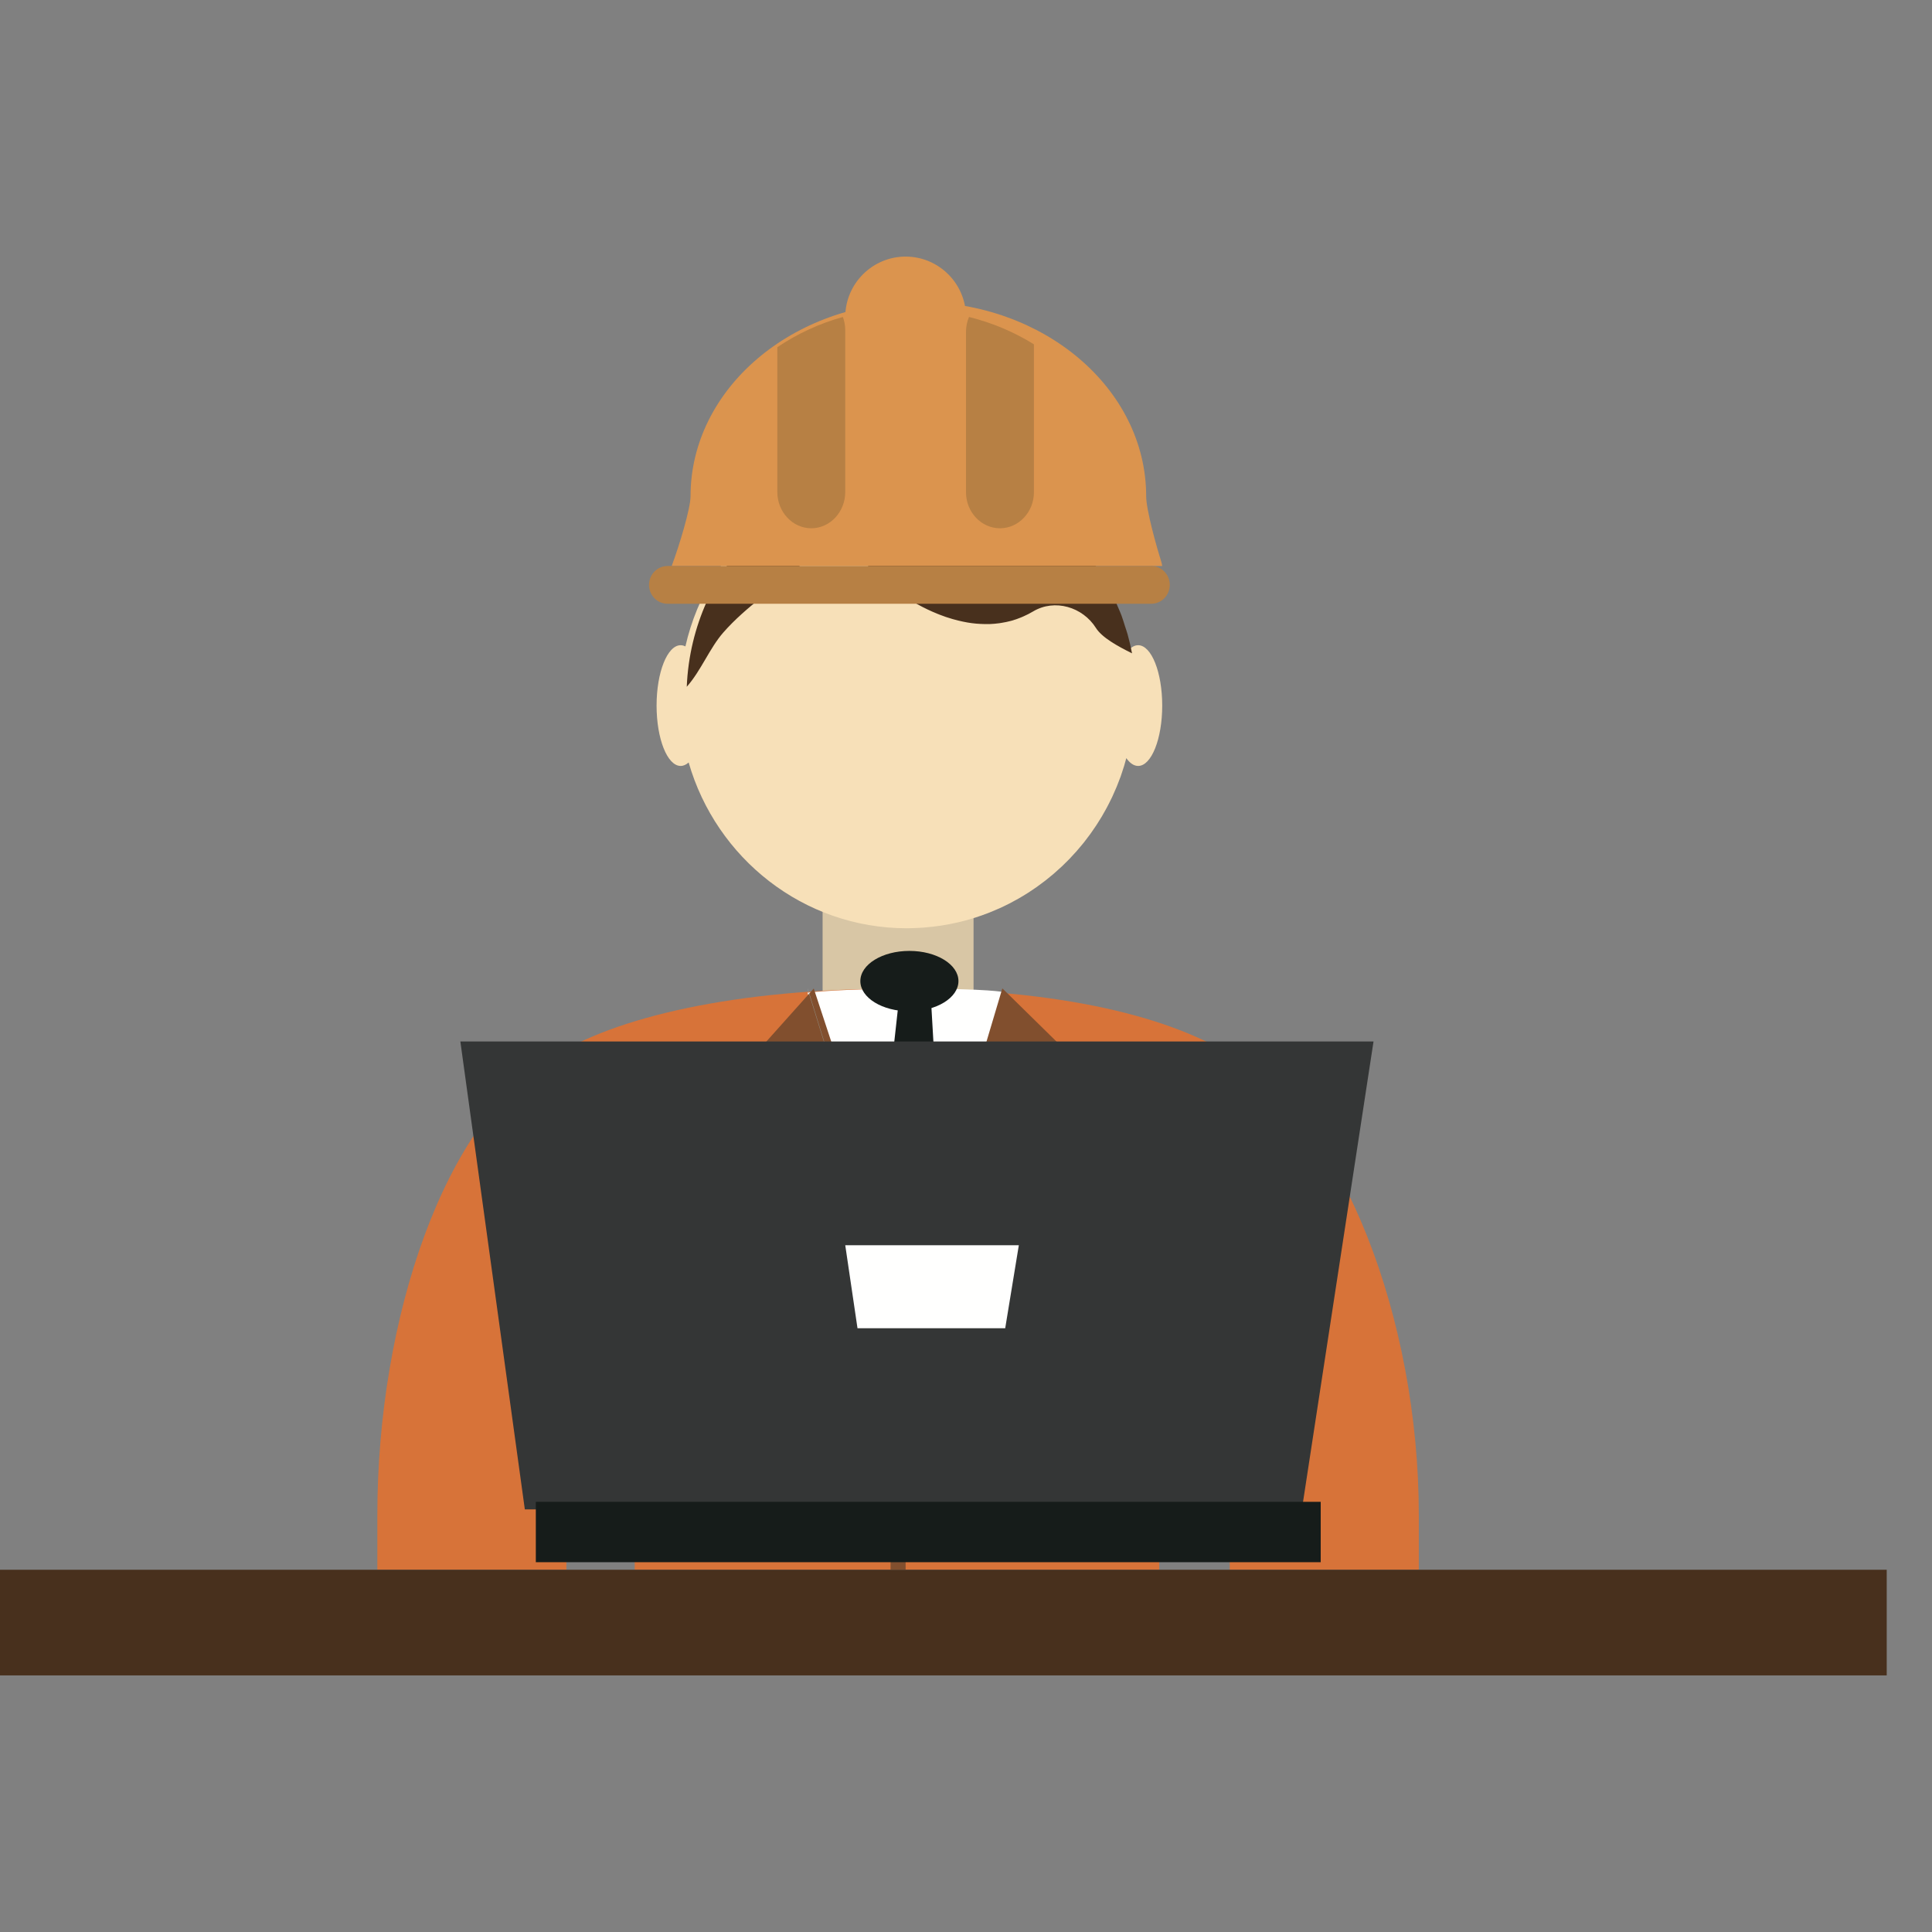 <?xml version="1.0" encoding="UTF-8"?>
<svg width="256px" height="256px" viewBox="0 0 256 256" version="1.1" xmlns="http://www.w3.org/2000/svg" xmlns:xlink="http://www.w3.org/1999/xlink">
    <rect x="0" y="0" width="256" height="256" fill="#808080" stroke="none"/>
    <!-- Generator: Sketch 49.1 (51147) - http://www.bohemiancoding.com/sketch -->
    <title>executor</title>
    <desc>Created with Sketch.</desc>
    <defs>
        <path d="M0.031,0.024 C0.021,0.024 0.01,0.023 2.77555756e-16,0.022 L0.006,-1.73472348e-18 L0.031,0.024 Z" id="path-1"></path>
    </defs>
    <g id="executor" stroke="none" stroke-width="1" fill="none" fill-rule="evenodd">
        <g id="Executor" transform="translate(0, 34)">
            <polygon id="Fill-474" fill="#D8C6A5" points="109 101 129 101 129 78 109 78"></polygon>
            <path d="M150.81,51.494 C150.385,51.494 149.98,51.708 149.61,52.085 L149.523,51.692 C149.466,51.444 149.415,51.192 149.351,50.945 C149.288,50.696 149.217,50.449 149.146,50.203 C149.082,49.972 149.022,49.743 148.953,49.512 C148.874,49.255 148.787,49.004 148.702,48.75 C148.633,48.536 148.565,48.321 148.491,48.11 C148.395,47.847 148.29,47.584 148.187,47.322 C148.113,47.129 148.041,46.934 147.961,46.744 C147.851,46.473 147.727,46.207 147.608,45.938 C147.529,45.76 147.455,45.581 147.373,45.408 C147.243,45.133 147.108,44.863 146.971,44.594 C146.886,44.431 146.807,44.266 146.72,44.104 C146.575,43.827 146.415,43.551 146.258,43.279 C146.18,43.133 146.101,42.989 146.016,42.846 C145.847,42.561 145.67,42.282 145.491,42.002 L145.251,41.626 C145.062,41.338 144.865,41.058 144.667,40.775 L144.434,40.446 C144.225,40.156 144.009,39.874 143.791,39.593 L143.569,39.307 C143.335,39.017 143.099,38.739 142.857,38.459 L142.647,38.213 C142.396,37.927 142.135,37.646 141.874,37.372 L141.681,37.164 C141.406,36.884 141.13,36.61 140.845,36.337 L140.666,36.163 C140.369,35.887 140.069,35.616 139.761,35.35 L139.608,35.216 C139.291,34.945 138.966,34.68 138.636,34.422 L138.509,34.316 C138.168,34.054 137.824,33.798 137.474,33.549 L137.363,33.468 C137.005,33.213 136.639,32.969 136.268,32.733 L136.183,32.676 C135.803,32.435 135.417,32.204 135.026,31.977 L134.961,31.939 C134.561,31.711 134.159,31.492 133.748,31.283 L133.705,31.258 C133.288,31.047 132.865,30.844 132.439,30.649 L132.412,30.638 C131.977,30.442 131.541,30.259 131.1,30.084 L131.084,30.077 C128.39,29.016 125.508,28.337 122.503,28.103 L122.5,28.103 C121.999,28.062 121.499,28.038 120.994,28.025 L120.987,28.025 C120.716,28.016 120.444,28 120.169,28 C105.86,28 93.889,38.107 90.819,51.653 C90.615,51.553 90.407,51.494 90.192,51.494 C88.43,51.494 87,55.075 87,59.494 C87,63.91 88.43,67.491 90.192,67.491 C90.562,67.491 90.919,67.325 91.249,67.03 C94.896,79.721 106.455,89 120.169,89 C120.444,89 120.716,88.987 120.987,88.981 L120.992,88.981 C121.499,88.965 121.999,88.94 122.5,88.903 L122.503,88.9 C125.508,88.666 128.39,87.989 131.084,86.926 L131.1,86.92 C131.541,86.744 131.977,86.56 132.412,86.365 L132.439,86.352 C132.865,86.159 133.288,85.956 133.705,85.744 L133.748,85.722 C134.159,85.511 134.561,85.292 134.961,85.066 L135.026,85.026 C135.417,84.801 135.803,84.568 136.183,84.326 L136.268,84.274 C136.639,84.033 137.005,83.787 137.363,83.537 L137.474,83.453 C137.824,83.206 138.168,82.951 138.509,82.686 L138.636,82.585 C138.966,82.323 139.291,82.058 139.608,81.788 L139.761,81.653 C140.069,81.387 140.369,81.117 140.666,80.838 L140.845,80.667 C141.13,80.396 141.406,80.121 141.681,79.839 L141.874,79.631 C142.135,79.354 142.396,79.078 142.647,78.791 L142.857,78.544 C143.099,78.265 143.335,77.985 143.569,77.698 L143.791,77.41 C144.009,77.128 144.225,76.846 144.434,76.559 L144.667,76.228 C144.865,75.946 145.062,75.665 145.251,75.378 L145.491,75.001 C145.67,74.724 145.847,74.442 146.016,74.157 L146.258,73.727 C146.415,73.453 146.575,73.179 146.72,72.896 C146.807,72.737 146.886,72.569 146.971,72.409 C147.108,72.14 147.243,71.87 147.373,71.596 C147.455,71.424 147.529,71.245 147.608,71.066 C147.727,70.799 147.851,70.532 147.961,70.259 C148.041,70.069 148.113,69.874 148.187,69.682 C148.29,69.421 148.395,69.159 148.491,68.892 C148.565,68.681 148.633,68.469 148.702,68.256 C148.787,68 148.874,67.748 148.953,67.488 C149.022,67.261 149.082,67.028 149.146,66.799 L149.241,66.455 C149.706,67.112 150.239,67.491 150.81,67.491 C152.57,67.491 154,63.91 154,59.494 C154,55.075 152.57,51.494 150.81,51.494" id="Fill-475" fill="#F7E0B8"></path>
            <path d="M188,166.756 C188,140.724 177.844,114.519 163.826,106.255 C155.516,100.803 140.658,97 119.009,97 C97.462,97 81.426,100.766 73.056,106.178 C58.945,114.35 50,140.643 50,166.756 L50,174 L75.054,174 L75.054,166.756 C75.054,149.567 80.621,138.86 84.099,133.476 L84.099,174 L153.605,174 L153.605,134.943 C157.436,140.708 162.944,151.011 162.944,166.756 L162.944,174 L188,174 L188,166.756" id="Fill-476" fill="#D77339"></path>
            <path d="M149.403,50.015 C149.31,49.675 149.185,49.35 149.08,49.015 C148.926,48.525 148.78,48.034 148.603,47.553 C148.447,47.13 148.256,46.722 148.08,46.309 C147.924,45.937 147.778,45.558 147.607,45.193 C147.381,44.717 147.127,44.26 146.879,43.798 C146.726,43.518 146.588,43.227 146.428,42.95 C146.134,42.435 145.806,41.946 145.48,41.452 C145.345,41.246 145.219,41.032 145.079,40.829 C144.707,40.294 144.308,39.785 143.901,39.272 L143.566,38.838 C143.116,38.29 142.637,37.768 142.152,37.255 L141.909,36.988 C141.376,36.443 140.822,35.924 140.249,35.419 L140.106,35.285 C139.497,34.757 138.867,34.257 138.218,33.774 L138.172,33.741 C133.273,30.14 127.263,28 120.756,28 C104.728,28 91.663,40.872 91,57 C92.885,54.879 94.024,51.884 95.849,49.803 C98.902,46.323 102.793,43.895 106.196,40.788 C108.552,38.644 112.515,38.287 114.819,40.788 C116.617,42.742 118.968,44.622 121.566,46.068 L121.567,46.068 C122.423,46.54 123.3,46.963 124.202,47.327 L124.488,47.441 C124.765,47.548 125.04,47.652 125.322,47.748 L125.481,47.798 C125.973,47.964 126.469,48.105 126.967,48.226 C127.177,48.278 127.392,48.322 127.603,48.37 C127.807,48.409 128.007,48.454 128.213,48.488 C128.59,48.554 128.97,48.599 129.35,48.635 C129.511,48.648 129.673,48.657 129.835,48.667 C130.152,48.686 130.465,48.695 130.78,48.692 L131.146,48.692 C131.566,48.676 131.98,48.637 132.39,48.583 L132.751,48.525 C133.135,48.465 133.517,48.384 133.894,48.286 L134.061,48.242 C134.484,48.126 134.902,47.973 135.319,47.802 L135.62,47.671 C136.043,47.484 136.46,47.276 136.867,47.032 C139.769,45.288 143.473,46.449 145.207,49.194 C146.016,50.474 148.026,51.59 150,52.568 C149.838,51.706 149.639,50.852 149.403,50.015" id="Fill-477" fill="#48301D"></path>
            <path d="M154,41 C153.962,40.759 153.909,40.517 153.83,40.27 C153.291,38.585 151.874,33.58 151.874,31.755 C151.874,17.533 138.361,6 121.686,6 C105.014,6 91.5,17.533 91.5,31.755 C91.5,33.353 90.03,38.251 89,41 L154,41" id="Fill-478" fill="#DB944E"></path>
            <path d="M119.999,16 C124.404,16 128,12.408 128,8.002 C128,3.594 124.404,0 119.999,0 C115.594,0 112,3.594 112,8.002 C112,12.408 115.594,16 119.999,16" id="Fill-479" fill="#DB944E"></path>
            <path d="M103,12.01 C105.598,10.249 108.527,8.881 111.685,8 C111.889,8.548 112,9.144 112,9.766 L112,31.194 C112,33.836 109.976,36 107.501,36 C105.023,36 103,33.836 103,31.194 L103,12.01" id="Fill-480" fill="#B78044"></path>
            <path d="M128.4,8 C131.506,8.773 134.404,10.008 137,11.626 L137,31.228 C137,33.851 134.976,36 132.501,36 C130.025,36 128,33.851 128,31.228 L128,9.957 C128,9.261 128.145,8.597 128.4,8" id="Fill-481" fill="#B78044"></path>
            <path d="M155,43.5 C155,44.88 153.904,46 152.551,46 L88.449,46 C87.095,46 86,44.88 86,43.5 C86,42.117 87.095,41 88.449,41 L152.551,41 C153.904,41 155,42.117 155,43.5" id="Fill-482" fill="#B78044"></path>
            <path d="M107,97.534 L120.489,141 L133,97.461 C133,97.461 131.048,97 121.149,97 C111.255,97 107,97.534 107,97.534" id="Fill-483" fill="#FFFFFE"></path>
            <path d="M127,96.001 C127,98.212 124.086,100 120.498,100 C116.911,100 114,98.212 114,96.001 C114,93.789 116.911,92 120.498,92 C124.086,92 127,93.789 127,96.001" id="Fill-484" fill="#161C1A"></path>
            <polyline id="Fill-485" fill="#161C1A" points="119.053 99 116 126.683 120.582 141 125 126.763 123.394 99.077 119.053 99"></polyline>
            <polygon id="Fill-486" fill="#FFFFFE" points="130 150 148 150 148 140 130 140"></polygon>
            <g id="Group-489" transform="translate(132, 97)">
                <mask id="mask-2" fill="white">
                    <use xlink:href="#path-1"></use>
                </mask>
                <g id="Clip-488"></g>
                <polygon id="Fill-487" fill="#949995" mask="url(#mask-2)" points="2.77555756e-16 0.024 0.031 0.024 0.031 -1.73472348e-18 2.77555756e-16 -1.73472348e-18"></polygon>
            </g>
            <path d="M120.139,140 L120,140 L124.33,126.145 L124.296,125.56 L132.805,97 C132.822,97.002 132.84,97.003 132.856,97.003 L144,107.948 L120.139,140" id="Fill-490" fill="#814F2E"></path>
            <polyline id="Fill-491" fill="#161C1A" points="120.005 140 120 140 123.968 126 124 126.567 120.005 140"></polyline>
            <path d="M107,97.012 L107.01,97 L107.013,97.011 C107.008,97.012 107.005,97.012 107,97.012" id="Fill-492" fill="#949995"></path>
            <path d="M122,140 L121.824,140 L98,107.973 L107.811,97.002 C107.819,97.002 107.824,97.002 107.832,97 L117.396,126.024 L117.392,126.041 L122,140" id="Fill-493" fill="#814F2E"></path>
            <path d="M107,97.012 L107.01,97 L107.013,97.01 C107.008,97.011 107.004,97.011 107,97.012" id="Fill-494" fill="#949995"></path>
            <path d="M115.995,126 L107.005,97.04 L107,97.022 L107.017,97.003 C107.024,97.002 107.03,97.002 107.038,97 L116,125.944 L115.995,126" id="Fill-495" fill="#949A94"></path>
            <polyline id="Fill-496" fill="#161C1A" points="120 141 119.988 141 116 127.073 116.003 127.056 116.007 127 120 141"></polyline>
            <polygon id="Fill-497" fill="#949995" points="118 174.029 120 174.029 120 174 118 174"></polygon>
            <polyline id="Fill-498" fill="#814F2E" points="120 174 118 174 118 140 118.774 140 119.081 140.451 119.039 140.31 119.254 140 120 140 120 174"></polyline>
            <polyline id="Fill-499" fill="#161C1A" points="120.059 140.191 120 140 120.115 140 120.059 140.191"></polyline>
            <polyline id="Fill-500" fill="#523926" points="120.002 140.196 120 140.191 120.059 140 120.144 140 120.002 140.196"></polyline>
            <polyline id="Fill-501" fill="#161C1A" points="120 140.191 120 140.191 120.056 140 120.059 140 120 140.191"></polyline>
            <polyline id="Fill-502" fill="#523926" points="120.202 140.285 120 140 120.105 140 120.169 140.203 120.174 140.196 120.202 140.285"></polyline>
            <polyline id="Fill-503" fill="#161C1A" points="120.064 140.203 120 140 120.008 140 120.067 140.191 120.064 140.203"></polyline>
            <polyline id="Fill-504" fill="#372D22" points="120 140.012 120 140.012 120.003 140 120.005 140.005 120 140.012"></polyline>
            <polyline id="Fill-505" fill="#161C1A" points="120 140.012 120.003 140 120 140.012"></polyline>
            <polyline id="Fill-506" fill="#343636" points="61 104 182 104 172.507 166 69.543 166 61 104"></polyline>
            <polygon id="Fill-507" fill="#161C1A" points="71 173 175 173 175 165 71 165"></polygon>
            <polyline id="Fill-508" fill="#FFFFFE" points="112 131 135 131 133.195 142 113.623 142 112 131"></polyline>
            <polygon id="Fill-509" fill="#48301D" points="0 188 250 188 250 174 0 174"></polygon>
        </g>
    </g>
</svg>